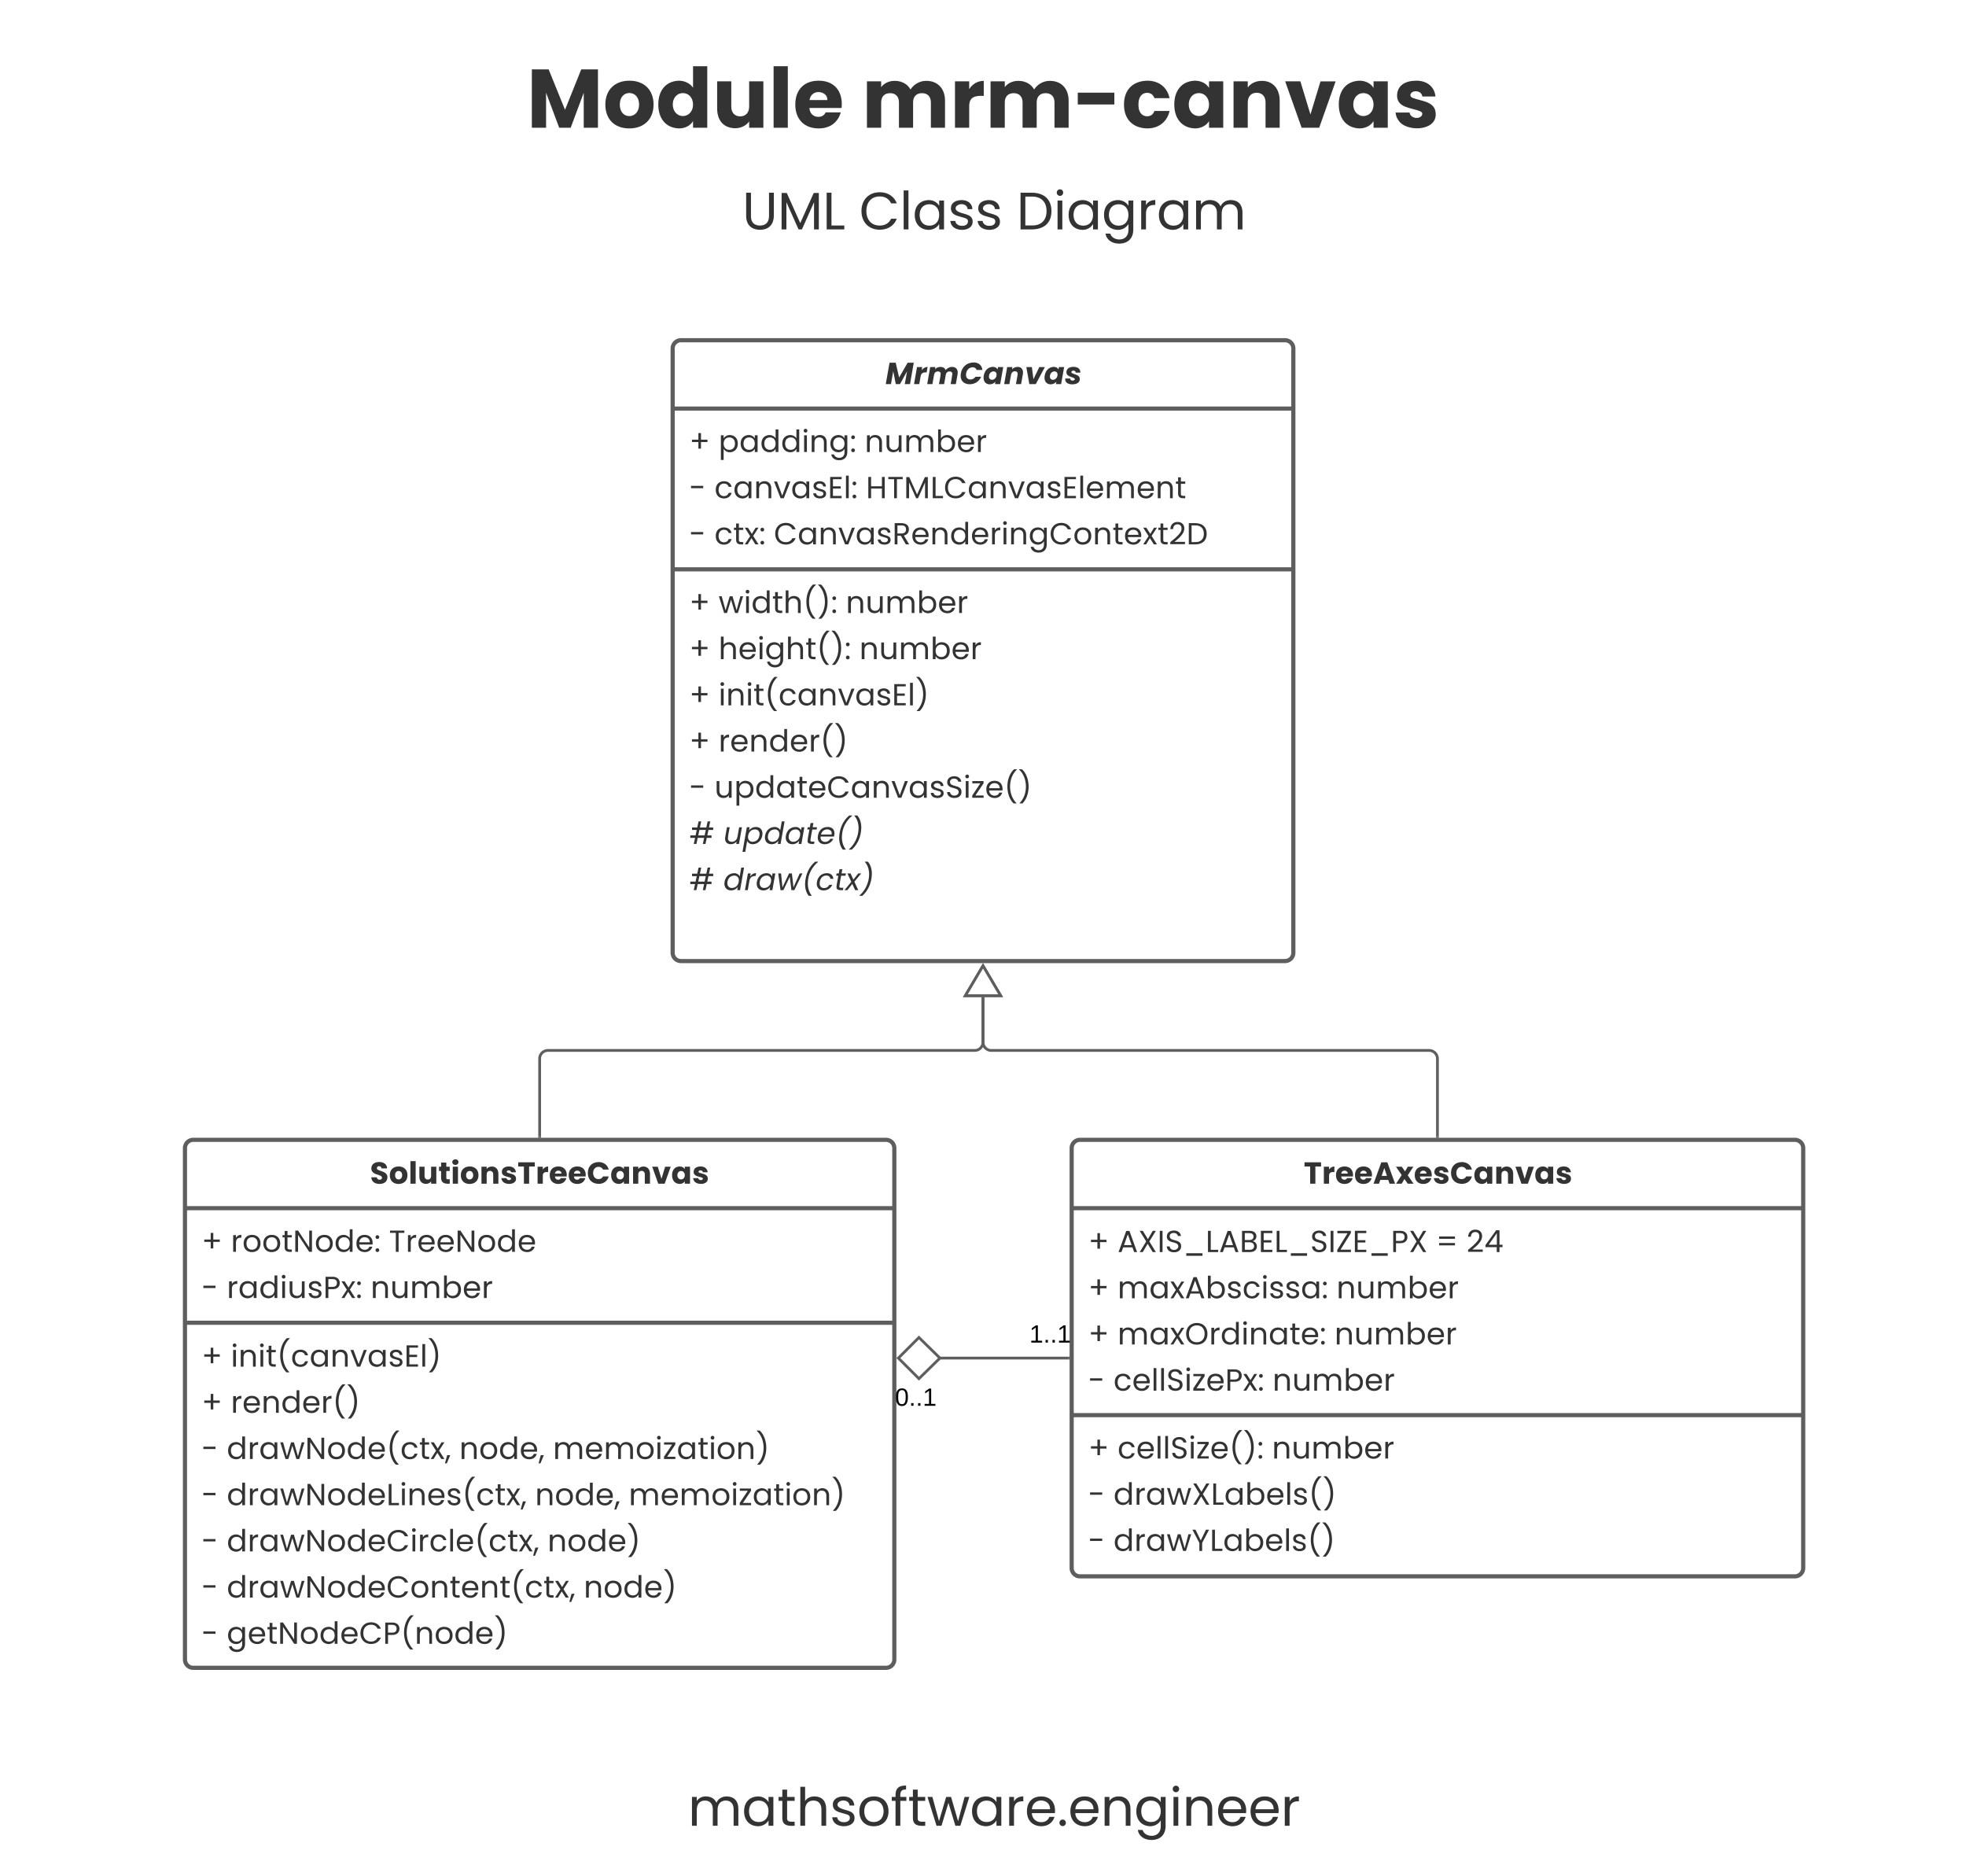 <!-- Copyright (c) 2022 Tobias Briones. All rights reserved. -->
<!-- SPDX-License-Identifier: CC-BY-4.0 -->
<!-- This file is part of https://github.com/mathsoftware/engineer -->

<svg xmlns="http://www.w3.org/2000/svg" xmlns:xlink="http://www.w3.org/1999/xlink" xmlns:lucid="lucid" width="1419" height="1354"><g transform="translate(-162.5 -42.5)" lucid:page-tab-id="0_0"><path d="M0 0h1870.87v2517.67H0z" fill="#fff"/><path d="M648 294a6 6 0 0 1 6-6h436a6 6 0 0 1 6 6v436a6 6 0 0 1-6 6H654a6 6 0 0 1-6-6z" stroke="#5e5e5e" stroke-width="3" fill="#fff"/><path d="M648 337.33h448m-448 116h448" stroke="#5e5e5e" stroke-width="3" fill="none"/><use xlink:href="#a" transform="matrix(1,0,0,1,656,296) translate(145.578 23.667)"/><use xlink:href="#b" transform="matrix(1,0,0,1,660,345.333) translate(0 23.333)"/><use xlink:href="#c" transform="matrix(1,0,0,1,660,345.333) translate(21.111 23.333)"/><use xlink:href="#d" transform="matrix(1,0,0,1,660,345.333) translate(126.578 23.333)"/><use xlink:href="#e" transform="matrix(1,0,0,1,660,345.333) translate(0 56.667)"/><use xlink:href="#f" transform="matrix(1,0,0,1,660,345.333) translate(18.178 56.667)"/><use xlink:href="#g" transform="matrix(1,0,0,1,660,345.333) translate(127.533 56.667)"/><use xlink:href="#e" transform="matrix(1,0,0,1,660,345.333) translate(0 90)"/><use xlink:href="#h" transform="matrix(1,0,0,1,660,345.333) translate(18.178 90)"/><use xlink:href="#i" transform="matrix(1,0,0,1,660,345.333) translate(61.067 90)"/><use xlink:href="#b" transform="matrix(1,0,0,1,660,461.333) translate(0 23.5)"/><use xlink:href="#j" transform="matrix(1,0,0,1,660,461.333) translate(21.111 23.5)"/><use xlink:href="#d" transform="matrix(1,0,0,1,660,461.333) translate(112.978 23.5)"/><use xlink:href="#b" transform="matrix(1,0,0,1,660,461.333) translate(0 56.833)"/><use xlink:href="#k" transform="matrix(1,0,0,1,660,461.333) translate(21.111 56.833)"/><use xlink:href="#d" transform="matrix(1,0,0,1,660,461.333) translate(122.756 56.833)"/><use xlink:href="#b" transform="matrix(1,0,0,1,660,461.333) translate(0 90.167)"/><use xlink:href="#l" transform="matrix(1,0,0,1,660,461.333) translate(21.111 90.167)"/><use xlink:href="#b" transform="matrix(1,0,0,1,660,461.333) translate(0 123.5)"/><use xlink:href="#m" transform="matrix(1,0,0,1,660,461.333) translate(21.111 123.5)"/><use xlink:href="#e" transform="matrix(1,0,0,1,660,461.333) translate(0 156.833)"/><use xlink:href="#n" transform="matrix(1,0,0,1,660,461.333) translate(18.178 156.833)"/><use xlink:href="#o" transform="matrix(1,0,0,1,660,461.333) translate(0 190.167)"/><use xlink:href="#p" transform="matrix(1,0,0,1,660,461.333) translate(24.6 190.167)"/><use xlink:href="#o" transform="matrix(1,0,0,1,660,461.333) translate(0 223.5)"/><use xlink:href="#q" transform="matrix(1,0,0,1,660,461.333) translate(24.6 223.5)"/><use xlink:href="#r" transform="matrix(1,0,0,1,660,461.333) translate(0 256.833)"/><path d="M184 70a6 6 0 0 1 6-6h1364a6 6 0 0 1 6 6v84a6 6 0 0 1-6 6H190a6 6 0 0 1-6-6z" stroke="#000" stroke-opacity="0" stroke-width="3" fill="#fff" fill-opacity="0"/><use xlink:href="#s" transform="matrix(1,0,0,1,189,69) translate(353.66 65.687)"/><use xlink:href="#t" transform="matrix(1,0,0,1,189,69) translate(595.52 65.687)"/><path d="M936 871a6 6 0 0 1 6-6h516a6 6 0 0 1 6 6v303a6 6 0 0 1-6 6H942a6 6 0 0 1-6-6z" stroke="#5e5e5e" stroke-width="3" fill="#fff"/><path d="M936 914.33h528m-528 149.34h528" stroke="#5e5e5e" stroke-width="3" fill="none"/><g><use xlink:href="#u" transform="matrix(1,0,0,1,944,873) translate(159.522 23.667)"/></g><g><use xlink:href="#b" transform="matrix(1,0,0,1,948,922.333) translate(0 23.667)"/><use xlink:href="#v" transform="matrix(1,0,0,1,948,922.333) translate(21.111 23.667)"/><use xlink:href="#w" transform="matrix(1,0,0,1,948,922.333) translate(251 23.667)"/><use xlink:href="#x" transform="matrix(1,0,0,1,948,922.333) translate(273 23.667)"/><use xlink:href="#b" transform="matrix(1,0,0,1,948,922.333) translate(0 57)"/><use xlink:href="#y" transform="matrix(1,0,0,1,948,922.333) translate(21.111 57)"/><use xlink:href="#d" transform="matrix(1,0,0,1,948,922.333) translate(179.111 57)"/><use xlink:href="#b" transform="matrix(1,0,0,1,948,922.333) translate(0 90.333)"/><use xlink:href="#z" transform="matrix(1,0,0,1,948,922.333) translate(21.111 90.333)"/><use xlink:href="#d" transform="matrix(1,0,0,1,948,922.333) translate(177.689 90.333)"/><use xlink:href="#e" transform="matrix(1,0,0,1,948,922.333) translate(0 123.667)"/><use xlink:href="#A" transform="matrix(1,0,0,1,948,922.333) translate(18.178 123.667)"/><use xlink:href="#B" transform="matrix(1,0,0,1,948,922.333) translate(132.956 123.667)"/></g><g><use xlink:href="#b" transform="matrix(1,0,0,1,948,1071.667) translate(0 23.333)"/><use xlink:href="#C" transform="matrix(1,0,0,1,948,1071.667) translate(21.111 23.333)"/><use xlink:href="#d" transform="matrix(1,0,0,1,948,1071.667) translate(132.556 23.333)"/><use xlink:href="#e" transform="matrix(1,0,0,1,948,1071.667) translate(0 56.667)"/><use xlink:href="#D" transform="matrix(1,0,0,1,948,1071.667) translate(18.178 56.667)"/><use xlink:href="#e" transform="matrix(1,0,0,1,948,1071.667) translate(0 90)"/><use xlink:href="#E" transform="matrix(1,0,0,1,948,1071.667) translate(18.178 90)"/></g><path d="M1200 862.5v-56a6 6 0 0 0-6-6H878a6 6 0 0 1-6-6v-32.52" stroke="#5e5e5e" stroke-width="2" fill="none"/><path d="M1201 863.5h-2v-1.03h2z" stroke="#5e5e5e" stroke-width=".05" fill="#5e5e5e"/><path d="M872 739.46l12.73 21.52h-25.46z" stroke="#5e5e5e" stroke-width="2" fill="#fff"/><path d="M496 1318a6 6 0 0 1 6-6h756a6 6 0 0 1 6 6v51a6 6 0 0 1-6 6H502a6 6 0 0 1-6-6z" stroke="#000" stroke-opacity="0" stroke-width="3" fill="#fff" fill-opacity="0"/><g><use xlink:href="#F" transform="matrix(1,0,0,1,501,1317) translate(158.019 42.979)"/></g><path d="M296 871a6 6 0 0 1 6-6h500a6 6 0 0 1 6 6v369a6 6 0 0 1-6 6H302a6 6 0 0 1-6-6z" stroke="#5e5e5e" stroke-width="3" fill="#fff"/><path d="M296 914.33h512M296 997h512" stroke="#5e5e5e" stroke-width="3" fill="none"/><g><use xlink:href="#G" transform="matrix(1,0,0,1,304,873) translate(125.556 23.667)"/></g><g><use xlink:href="#b" transform="matrix(1,0,0,1,308,922.333) translate(0 23.5)"/><use xlink:href="#H" transform="matrix(1,0,0,1,308,922.333) translate(21.111 23.5)"/><use xlink:href="#I" transform="matrix(1,0,0,1,308,922.333) translate(135.244 23.5)"/><use xlink:href="#e" transform="matrix(1,0,0,1,308,922.333) translate(0 56.833)"/><use xlink:href="#J" transform="matrix(1,0,0,1,308,922.333) translate(18.178 56.833)"/><use xlink:href="#B" transform="matrix(1,0,0,1,308,922.333) translate(121.978 56.833)"/></g><g><use xlink:href="#b" transform="matrix(1,0,0,1,308,1005) translate(0 23.667)"/><use xlink:href="#l" transform="matrix(1,0,0,1,308,1005) translate(21.111 23.667)"/><use xlink:href="#b" transform="matrix(1,0,0,1,308,1005) translate(0 57)"/><use xlink:href="#m" transform="matrix(1,0,0,1,308,1005) translate(21.111 57)"/><use xlink:href="#e" transform="matrix(1,0,0,1,308,1005) translate(0 90.333)"/><use xlink:href="#K" transform="matrix(1,0,0,1,308,1005) translate(18.178 90.333)"/><use xlink:href="#L" transform="matrix(1,0,0,1,308,1005) translate(186.022 90.333)"/><use xlink:href="#M" transform="matrix(1,0,0,1,308,1005) translate(253.6 90.333)"/><use xlink:href="#e" transform="matrix(1,0,0,1,308,1005) translate(0 123.667)"/><use xlink:href="#N" transform="matrix(1,0,0,1,308,1005) translate(18.178 123.667)"/><use xlink:href="#L" transform="matrix(1,0,0,1,308,1005) translate(240.689 123.667)"/><use xlink:href="#M" transform="matrix(1,0,0,1,308,1005) translate(308.267 123.667)"/><use xlink:href="#e" transform="matrix(1,0,0,1,308,1005) translate(0 157)"/><use xlink:href="#O" transform="matrix(1,0,0,1,308,1005) translate(18.178 157)"/><use xlink:href="#P" transform="matrix(1,0,0,1,308,1005) translate(249.667 157)"/><use xlink:href="#e" transform="matrix(1,0,0,1,308,1005) translate(0 190.333)"/><use xlink:href="#Q" transform="matrix(1,0,0,1,308,1005) translate(18.178 190.333)"/><use xlink:href="#P" transform="matrix(1,0,0,1,308,1005) translate(275.8 190.333)"/><use xlink:href="#e" transform="matrix(1,0,0,1,308,1005) translate(0 223.667)"/><use xlink:href="#R" transform="matrix(1,0,0,1,308,1005) translate(18.178 223.667)"/></g><path d="M552 862.5v-56a6 6 0 0 1 6-6h308a6 6 0 0 0 6-6v-32.52" stroke="#5e5e5e" stroke-width="2" fill="none"/><path d="M553 863.5h-2v-1.03h2z" stroke="#5e5e5e" stroke-width=".05" fill="#5e5e5e"/><path d="M872 739.46l12.73 21.52h-25.46z" stroke="#5e5e5e" stroke-width="2" fill="#fff"/><path d="M528 166a6 6 0 0 1 6-6h692a6 6 0 0 1 6 6v52a6 6 0 0 1-6 6H534a6 6 0 0 1-6-6z" stroke="#000" stroke-opacity="0" stroke-width="3" fill="#fff" fill-opacity="0"/><g><use xlink:href="#S" transform="matrix(1,0,0,1,533,165) translate(165.213 43.042)"/><use xlink:href="#T" transform="matrix(1,0,0,1,533,165) translate(249.647 43.042)"/><use xlink:href="#U" transform="matrix(1,0,0,1,533,165) translate(363.169 43.042)"/></g><path d="M933.5 1022.5h-93.25" stroke="#5e5e5e" stroke-width="2" fill="none"/><path d="M934.5 1023.5h-1.03v-2h1.03z" stroke="#5e5e5e" stroke-width=".05" fill="#5e5e5e"/><path d="M810.9 1022.5l14.86-14.85 15.15 14.85-15.14 14.85z" stroke="#5e5e5e" stroke-width="2" fill="#fff"/><g><use xlink:href="#V" transform="matrix(1,0,0,1,905.5,996.9) translate(0 14.4)"/></g><g><use xlink:href="#W" transform="matrix(1,0,0,1,808.501,1042.5) translate(0 14.4)"/></g><defs><path fill="#333" d="M930-702L806 0H635l75-421L478 0H340l-84-423L182 0H11l124-702h202l112 486 280-486h201" id="X"/><path fill="#333" d="M262-457c44-56 107-105 195-107l-32 181c-117-7-179 22-197 124L182 0H11l98-558h171" id="Y"/><path fill="#333" d="M823-564c137-4 210 95 185 238L950 0H780c18-111 43-215 56-330 11-94-120-107-173-56-23 20-37 47-43 83L566 0H396c18-111 46-215 56-330 5-56-34-86-89-86-72 1-117 47-127 113v-5L182 0H11l98-558h171l-12 71c38-43 99-77 176-77 88 0 148 39 172 105 42-55 117-104 207-105" id="Z"/><path fill="#333" d="M334 5C128 5 6-135 45-352c37-204 183-352 415-358 164-4 279 95 290 246H562c-16-55-63-88-132-88-132 5-212 111-216 249-1 91 55 153 146 152 75-1 130-39 163-89h188C654-103 517 5 334 5" id="aa"/><path fill="#333" d="M221 8C70 6-3-119 27-280c29-156 125-277 296-286 77-1 133 35 157 87l14-79h171L566 0H395l15-79C371-31 305 8 221 8zm77-149c88-5 149-75 150-171 2-62-41-105-101-105-88 4-149 74-149 170-2 62 41 106 100 106" id="ab"/><path fill="#333" d="M450-564c132-4 199 99 174 238L566 0H396c18-112 46-218 57-333 5-55-34-88-89-88-73 1-117 51-128 118v-5L182 0H11l98-558h171l-13 75c40-45 103-81 183-81" id="ac"/><path fill="#333" d="M290-160l192-398h183L368 0H156L57-558h182" id="ad"/><path fill="#333" d="M243 8C113 8 3-48 14-183h165c-3 44 31 68 77 68 56 0 104-49 52-79-95-51-258-56-254-200 3-118 105-172 232-172 131 0 229 60 226 190H357c3-43-30-66-75-66-56 0-93 55-42 82 92 52 253 55 253 195C493-39 376 8 243 8" id="ae"/><g id="a"><use transform="matrix(0.022,0,0,0.022,0,0)" xlink:href="#X"/><use transform="matrix(0.022,0,0,0.022,20.4,0)" xlink:href="#Y"/><use transform="matrix(0.022,0,0,0.022,29.911,0)" xlink:href="#Z"/><use transform="matrix(0.022,0,0,0.022,53.444,0)" xlink:href="#aa"/><use transform="matrix(0.022,0,0,0.022,70.378,0)" xlink:href="#ab"/><use transform="matrix(0.022,0,0,0.022,85.467,0)" xlink:href="#ac"/><use transform="matrix(0.022,0,0,0.022,100.444,0)" xlink:href="#ad"/><use transform="matrix(0.022,0,0,0.022,114.356,0)" xlink:href="#ab"/><use transform="matrix(0.022,0,0,0.022,129.444,0)" xlink:href="#ae"/></g><path fill="#333" d="M597-327H384v216h-85v-216H87v-77h212v-217h85v217h213v77" id="af"/><use transform="matrix(0.022,0,0,0.022,0,0)" xlink:href="#af" id="b"/><path fill="#333" d="M168-447c34-60 110-111 205-110 162 7 260 114 260 281S536 2 373 9c-95 1-170-51-205-110v361H77v-808h91v101zm372 171c0-121-69-202-186-202-116 0-186 84-186 203 0 120 70 204 186 204 117 0 186-83 186-205" id="ag"/><path fill="#333" d="M43-276c0-167 98-274 260-281 96-2 170 48 204 109v-100h92V0h-92v-102C473-41 398 10 302 9 139 2 43-110 43-276zm464 1c0-121-69-203-186-203s-185 82-185 202c0 121 68 205 185 205s186-83 186-204" id="ah"/><path fill="#333" d="M43-276c0-168 98-275 261-281 90 0 169 48 203 107v-290h92V0h-92v-103C473-41 399 10 303 9 140 2 43-109 43-276zm464 1c0-121-69-203-186-203s-185 82-185 202c0 121 68 205 185 205s186-83 186-204" id="ai"/><path fill="#333" d="M124-637c-34 1-63-28-62-62-1-34 28-63 62-62 33-1 61 29 60 62 1 33-27 63-60 62zm44 89V0H77v-548h91" id="aj"/><path fill="#333" d="M344-558c137 0 224 90 224 235V0h-90v-310c2-103-54-169-153-169-101 1-157 69-157 176V0H77v-548h91v78c32-52 96-88 176-88" id="ak"/><path fill="#333" d="M303-557c95-1 171 49 204 109v-100h92V12c-4 160-101 254-262 258-138 2-249-71-265-190h90c19 66 89 112 175 111 103 0 170-71 170-179v-115C473-42 399 10 303 9 140 2 43-109 43-276s98-274 260-281zm204 282c0-121-69-203-186-203s-185 82-185 202c0 121 68 205 185 205s186-83 186-204" id="al"/><path fill="#333" d="M106 6C72 7 43-22 44-56c-1-34 28-63 62-62 33-1 61 29 60 62 1 33-27 63-60 62zm0-428c-34 1-63-28-62-62-1-34 28-63 62-62 33-1 61 29 60 62 1 33-27 63-60 62" id="am"/><g id="c"><use transform="matrix(0.022,0,0,0.022,0,0)" xlink:href="#ag"/><use transform="matrix(0.022,0,0,0.022,15.022,0)" xlink:href="#ah"/><use transform="matrix(0.022,0,0,0.022,30.044,0)" xlink:href="#ai"/><use transform="matrix(0.022,0,0,0.022,45.067,0)" xlink:href="#ai"/><use transform="matrix(0.022,0,0,0.022,60.089,0)" xlink:href="#aj"/><use transform="matrix(0.022,0,0,0.022,65.556,0)" xlink:href="#ak"/><use transform="matrix(0.022,0,0,0.022,79.778,0)" xlink:href="#al"/><use transform="matrix(0.022,0,0,0.022,94.8,0)" xlink:href="#am"/></g><path fill="#333" d="M315-71c102 0 157-68 157-176v-301h91V0h-91v-81C441-29 376 8 297 8 154 4 72-80 72-227v-321h90v309c-2 103 55 168 153 168" id="an"/><path fill="#333" d="M736-558c142 3 222 89 222 235V0h-90v-310c2-103-53-169-150-169-100 1-155 70-155 177V0h-90v-310c2-103-53-169-150-169-100 1-155 70-155 177V0H77v-548h91v79c32-53 93-88 173-89 99 1 171 48 201 122 26-71 101-121 194-122" id="ao"/><path fill="#333" d="M168-446c34-61 110-112 205-111 163 6 260 114 260 281S536 2 373 9c-96 1-171-49-205-110V0H77v-740h91v294zm372 170c0-121-69-202-186-202-116 0-186 84-186 203 0 120 70 204 186 204 117 0 186-83 186-205" id="ap"/><path fill="#333" d="M314-557c178 0 281 125 260 317H136c3 101 78 172 178 172 80 1 134-42 154-101h98C538-67 445 11 314 9 145 4 43-103 43-275c0-173 100-282 271-282zm169 243c-2-105-69-163-173-166-97 0-167 70-173 166h346" id="aq"/><path fill="#333" d="M168-459c31-60 88-99 177-99v94c-118-7-177 46-177 166V0H77v-548h91v89" id="ar"/><g id="d"><use transform="matrix(0.022,0,0,0.022,0,0)" xlink:href="#ak"/><use transform="matrix(0.022,0,0,0.022,14.222,0)" xlink:href="#an"/><use transform="matrix(0.022,0,0,0.022,28.444,0)" xlink:href="#ao"/><use transform="matrix(0.022,0,0,0.022,51.333,0)" xlink:href="#ap"/><use transform="matrix(0.022,0,0,0.022,66.356,0)" xlink:href="#aq"/><use transform="matrix(0.022,0,0,0.022,80.133,0)" xlink:href="#ar"/></g><path fill="#333" d="M457-405v77H58v-77h399" id="as"/><use transform="matrix(0.022,0,0,0.022,0,0)" xlink:href="#as" id="e"/><path fill="#333" d="M43-275c0-171 99-277 267-282 137-1 227 73 253 185h-98c-17-64-74-109-155-108-111 1-174 85-174 205 0 121 62 206 174 207 83 0 137-42 155-108h98C536-69 444 10 310 9 141 4 43-103 43-275" id="at"/><path fill="#333" d="M281-84l170-464h97L333 0H227L12-548h98" id="au"/><path fill="#333" d="M471-149C477 38 162 52 79-72c-19-26-30-56-32-89h94c6 58 61 95 129 93 60 2 112-28 112-81 0-67-63-65-131-88-100-28-193-49-193-167 0-103 92-151 201-153 116-2 203 64 207 172h-91c-4-59-52-95-119-95-76 0-144 66-90 120 84 83 303 44 305 211" id="av"/><path fill="#333" d="M168-623v233h254v75H168v240h284V0H77v-698h375v75H168" id="aw"/><path fill="#333" d="M168-740V0H77v-740h91" id="ax"/><g id="f"><use transform="matrix(0.022,0,0,0.022,0,0)" xlink:href="#at"/><use transform="matrix(0.022,0,0,0.022,13.489,0)" xlink:href="#ah"/><use transform="matrix(0.022,0,0,0.022,28.511,0)" xlink:href="#ak"/><use transform="matrix(0.022,0,0,0.022,42.733,0)" xlink:href="#au"/><use transform="matrix(0.022,0,0,0.022,55.2,0)" xlink:href="#ah"/><use transform="matrix(0.022,0,0,0.022,70.222,0)" xlink:href="#av"/><use transform="matrix(0.022,0,0,0.022,81.822,0)" xlink:href="#aw"/><use transform="matrix(0.022,0,0,0.022,93.222,0)" xlink:href="#ax"/><use transform="matrix(0.022,0,0,0.022,98.689,0)" xlink:href="#am"/></g><path fill="#333" d="M614-697V0h-91v-316H168V0H77v-697h91v306h355v-306h91" id="ay"/><path fill="#333" d="M506-697v74H316V0h-91v-623H34v-74h472" id="az"/><path fill="#333" d="M784-692V0h-91v-516L463 0h-64L168-517V0H77v-692h98l256 572 256-572h97" id="aA"/><path fill="#333" d="M168-74h244V0H77v-697h91v623" id="aB"/><path fill="#333" d="M43-349c0-212 138-357 348-357 162 0 277 87 323 211H605c-35-78-105-131-214-131-162 0-255 111-255 277 0 165 94 276 255 276 108 0 179-52 214-130h109C668-80 553 6 391 6 181 6 43-137 43-349" id="aC"/><path fill="#333" d="M331 0C191 9 97-11 97-150v-323H26v-75h71v-138h91v138h143v75H188v323c-9 82 67 74 143 73V0" id="aD"/><g id="g"><use transform="matrix(0.022,0,0,0.022,0,0)" xlink:href="#ay"/><use transform="matrix(0.022,0,0,0.022,15.378,0)" xlink:href="#az"/><use transform="matrix(0.022,0,0,0.022,27.4,0)" xlink:href="#aA"/><use transform="matrix(0.022,0,0,0.022,46.533,0)" xlink:href="#aB"/><use transform="matrix(0.022,0,0,0.022,56.133,0)" xlink:href="#aC"/><use transform="matrix(0.022,0,0,0.022,73.289,0)" xlink:href="#ah"/><use transform="matrix(0.022,0,0,0.022,88.311,0)" xlink:href="#ak"/><use transform="matrix(0.022,0,0,0.022,102.533,0)" xlink:href="#au"/><use transform="matrix(0.022,0,0,0.022,115,0)" xlink:href="#ah"/><use transform="matrix(0.022,0,0,0.022,130.022,0)" xlink:href="#av"/><use transform="matrix(0.022,0,0,0.022,141.622,0)" xlink:href="#aw"/><use transform="matrix(0.022,0,0,0.022,153.022,0)" xlink:href="#ax"/><use transform="matrix(0.022,0,0,0.022,158.489,0)" xlink:href="#aq"/><use transform="matrix(0.022,0,0,0.022,172.267,0)" xlink:href="#ao"/><use transform="matrix(0.022,0,0,0.022,195.156,0)" xlink:href="#aq"/><use transform="matrix(0.022,0,0,0.022,208.933,0)" xlink:href="#ak"/><use transform="matrix(0.022,0,0,0.022,223.156,0)" xlink:href="#aD"/></g><path fill="#333" d="M363 0L233-204 108 0H13l177-272L13-548h103l130 203 124-203h95L289-277 466 0H363" id="aE"/><g id="h"><use transform="matrix(0.022,0,0,0.022,0,0)" xlink:href="#at"/><use transform="matrix(0.022,0,0,0.022,13.489,0)" xlink:href="#aD"/><use transform="matrix(0.022,0,0,0.022,21.578,0)" xlink:href="#aE"/><use transform="matrix(0.022,0,0,0.022,32.222,0)" xlink:href="#am"/></g><path fill="#333" d="M544-492c0 108-67 182-166 200L553 0H444L278-285H168V0H77v-697h225c144 2 242 67 242 205zm-94 0c-1-88-54-130-148-130H168v264h134c92 2 147-48 148-134" id="aF"/><path fill="#333" d="M316 9C147 9 43-103 43-275s107-282 277-282 277 110 277 282C597-102 486 9 316 9zm0-80c117 0 187-81 188-204-2-123-68-203-185-203-118 0-182 80-183 203 1 123 63 204 180 204" id="aG"/><path fill="#333" d="M287-736c134-2 226 81 224 214-1 127-93 232-162 300-42 40-96 85-161 138h344v76H51v-65c143-119 223-178 321-305 76-98 72-280-84-280-93 0-143 66-146 156H54c2-141 94-234 233-234" id="aH"/><path fill="#333" d="M294-697c229 3 370 124 370 350S523-3 294 0H77v-697h217zm0 622c176 2 277-99 277-272 1-174-101-278-277-276H168v548h126" id="aI"/><g id="i"><use transform="matrix(0.022,0,0,0.022,0,0)" xlink:href="#aC"/><use transform="matrix(0.022,0,0,0.022,17.156,0)" xlink:href="#ah"/><use transform="matrix(0.022,0,0,0.022,32.178,0)" xlink:href="#ak"/><use transform="matrix(0.022,0,0,0.022,46.4,0)" xlink:href="#au"/><use transform="matrix(0.022,0,0,0.022,58.867,0)" xlink:href="#ah"/><use transform="matrix(0.022,0,0,0.022,73.889,0)" xlink:href="#av"/><use transform="matrix(0.022,0,0,0.022,85.489,0)" xlink:href="#aF"/><use transform="matrix(0.022,0,0,0.022,99,0)" xlink:href="#aq"/><use transform="matrix(0.022,0,0,0.022,112.778,0)" xlink:href="#ak"/><use transform="matrix(0.022,0,0,0.022,127,0)" xlink:href="#ai"/><use transform="matrix(0.022,0,0,0.022,142.022,0)" xlink:href="#aq"/><use transform="matrix(0.022,0,0,0.022,155.8,0)" xlink:href="#ar"/><use transform="matrix(0.022,0,0,0.022,164.089,0)" xlink:href="#aj"/><use transform="matrix(0.022,0,0,0.022,169.556,0)" xlink:href="#ak"/><use transform="matrix(0.022,0,0,0.022,183.778,0)" xlink:href="#al"/><use transform="matrix(0.022,0,0,0.022,198.8,0)" xlink:href="#aC"/><use transform="matrix(0.022,0,0,0.022,215.956,0)" xlink:href="#aG"/><use transform="matrix(0.022,0,0,0.022,230.178,0)" xlink:href="#ak"/><use transform="matrix(0.022,0,0,0.022,244.4,0)" xlink:href="#aD"/><use transform="matrix(0.022,0,0,0.022,252.489,0)" xlink:href="#aq"/><use transform="matrix(0.022,0,0,0.022,266.267,0)" xlink:href="#aE"/><use transform="matrix(0.022,0,0,0.022,276.911,0)" xlink:href="#aD"/><use transform="matrix(0.022,0,0,0.022,285,0)" xlink:href="#aH"/><use transform="matrix(0.022,0,0,0.022,297.778,0)" xlink:href="#aI"/></g><path fill="#333" d="M807-548L636 0h-94L410-435 278 0h-94L12-548h93L231-88l136-460h93L593-87l124-461h90" id="aJ"/><path fill="#333" d="M349-558c140 4 219 90 219 235V0h-90v-310c2-103-54-169-153-169-101 1-157 69-157 176V0H77v-740h91v270c33-53 98-88 181-88" id="aK"/><path fill="#333" d="M311 186C190 70 108-134 108-366c0-241 87-450 218-568h95v9C286-803 196-604 196-366c0 231 86 418 210 543v9h-95" id="aL"/><path fill="#333" d="M346-366c0 232-82 436-203 552H48v-9C172 52 258-134 258-366c0-238-91-438-225-559v-9h95c132 118 218 327 218 568" id="aM"/><g id="j"><use transform="matrix(0.022,0,0,0.022,0,0)" xlink:href="#aJ"/><use transform="matrix(0.022,0,0,0.022,18.222,0)" xlink:href="#aj"/><use transform="matrix(0.022,0,0,0.022,23.689,0)" xlink:href="#ai"/><use transform="matrix(0.022,0,0,0.022,38.711,0)" xlink:href="#aD"/><use transform="matrix(0.022,0,0,0.022,46.8,0)" xlink:href="#aK"/><use transform="matrix(0.022,0,0,0.022,61.022,0)" xlink:href="#aL"/><use transform="matrix(0.022,0,0,0.022,71.111,0)" xlink:href="#aM"/><use transform="matrix(0.022,0,0,0.022,81.2,0)" xlink:href="#am"/></g><g id="k"><use transform="matrix(0.022,0,0,0.022,0,0)" xlink:href="#aK"/><use transform="matrix(0.022,0,0,0.022,14.222,0)" xlink:href="#aq"/><use transform="matrix(0.022,0,0,0.022,28,0)" xlink:href="#aj"/><use transform="matrix(0.022,0,0,0.022,33.467,0)" xlink:href="#al"/><use transform="matrix(0.022,0,0,0.022,48.489,0)" xlink:href="#aK"/><use transform="matrix(0.022,0,0,0.022,62.711,0)" xlink:href="#aD"/><use transform="matrix(0.022,0,0,0.022,70.8,0)" xlink:href="#aL"/><use transform="matrix(0.022,0,0,0.022,80.889,0)" xlink:href="#aM"/><use transform="matrix(0.022,0,0,0.022,90.978,0)" xlink:href="#am"/></g><g id="l"><use transform="matrix(0.022,0,0,0.022,0,0)" xlink:href="#aj"/><use transform="matrix(0.022,0,0,0.022,5.467,0)" xlink:href="#ak"/><use transform="matrix(0.022,0,0,0.022,19.689,0)" xlink:href="#aj"/><use transform="matrix(0.022,0,0,0.022,25.156,0)" xlink:href="#aD"/><use transform="matrix(0.022,0,0,0.022,33.244,0)" xlink:href="#aL"/><use transform="matrix(0.022,0,0,0.022,43.333,0)" xlink:href="#at"/><use transform="matrix(0.022,0,0,0.022,56.822,0)" xlink:href="#ah"/><use transform="matrix(0.022,0,0,0.022,71.844,0)" xlink:href="#ak"/><use transform="matrix(0.022,0,0,0.022,86.067,0)" xlink:href="#au"/><use transform="matrix(0.022,0,0,0.022,98.533,0)" xlink:href="#ah"/><use transform="matrix(0.022,0,0,0.022,113.556,0)" xlink:href="#av"/><use transform="matrix(0.022,0,0,0.022,125.156,0)" xlink:href="#aw"/><use transform="matrix(0.022,0,0,0.022,136.556,0)" xlink:href="#ax"/><use transform="matrix(0.022,0,0,0.022,142.022,0)" xlink:href="#aM"/></g><g id="m"><use transform="matrix(0.022,0,0,0.022,0,0)" xlink:href="#ar"/><use transform="matrix(0.022,0,0,0.022,8.289,0)" xlink:href="#aq"/><use transform="matrix(0.022,0,0,0.022,22.067,0)" xlink:href="#ak"/><use transform="matrix(0.022,0,0,0.022,36.289,0)" xlink:href="#ai"/><use transform="matrix(0.022,0,0,0.022,51.311,0)" xlink:href="#aq"/><use transform="matrix(0.022,0,0,0.022,65.089,0)" xlink:href="#ar"/><use transform="matrix(0.022,0,0,0.022,73.378,0)" xlink:href="#aL"/><use transform="matrix(0.022,0,0,0.022,83.467,0)" xlink:href="#aM"/></g><path fill="#333" d="M530-190C530-64 431 7 298 7 164 7 65-58 57-186h97c8 70 60 116 144 116 106 0 180-99 118-181-45-60-184-66-254-102-55-26-103-75-101-160 5-128 99-191 231-193 124-2 221 69 231 179H423c-8-58-67-104-140-101-72-1-133 40-129 112 6 94 80 101 163 127 115 32 213 59 213 199" id="aN"/><path fill="#333" d="M145-75h269V0H41v-75l266-399H43v-74h369v74" id="aO"/><g id="n"><use transform="matrix(0.022,0,0,0.022,0,0)" xlink:href="#an"/><use transform="matrix(0.022,0,0,0.022,14.222,0)" xlink:href="#ag"/><use transform="matrix(0.022,0,0,0.022,29.244,0)" xlink:href="#ai"/><use transform="matrix(0.022,0,0,0.022,44.267,0)" xlink:href="#ah"/><use transform="matrix(0.022,0,0,0.022,59.289,0)" xlink:href="#aD"/><use transform="matrix(0.022,0,0,0.022,67.378,0)" xlink:href="#aq"/><use transform="matrix(0.022,0,0,0.022,81.156,0)" xlink:href="#aC"/><use transform="matrix(0.022,0,0,0.022,98.311,0)" xlink:href="#ah"/><use transform="matrix(0.022,0,0,0.022,113.333,0)" xlink:href="#ak"/><use transform="matrix(0.022,0,0,0.022,127.556,0)" xlink:href="#au"/><use transform="matrix(0.022,0,0,0.022,140.022,0)" xlink:href="#ah"/><use transform="matrix(0.022,0,0,0.022,155.044,0)" xlink:href="#av"/><use transform="matrix(0.022,0,0,0.022,166.644,0)" xlink:href="#aN"/><use transform="matrix(0.022,0,0,0.022,179.689,0)" xlink:href="#aj"/><use transform="matrix(0.022,0,0,0.022,185.156,0)" xlink:href="#aO"/><use transform="matrix(0.022,0,0,0.022,195.267,0)" xlink:href="#aq"/><use transform="matrix(0.022,0,0,0.022,209.044,0)" xlink:href="#aL"/><use transform="matrix(0.022,0,0,0.022,219.133,0)" xlink:href="#aM"/></g><path fill="#333" d="M629-460l-38 180h138v80H574L531 0h-87l43-200H277L234 0h-87l43-200H33v-80h174l38-180H90v-80h172l43-200h87l-43 200h210l43-200h87l-43 200h139v80H629zm-87 0H332l-38 180h210" id="aP"/><use transform="matrix(0.022,0,0,0.022,0,0)" xlink:href="#aP" id="o"/><path fill="#333" d="M277-71c107-2 173-74 187-176v3l54-304h91L512 0h-91l14-80C397-30 327 7 245 8 112 11 36-84 61-227l57-321h90c-19 118-49 229-58 353-6 80 47 124 127 124" id="aQ"/><path fill="#333" d="M196-447c44-57 126-111 224-110 156 0 242 116 211 281C601-120 497 0 321 9c-92 2-158-48-186-110L72 260h-91l142-808h91zM316-71c140-7 219-106 226-251 2-94-63-160-154-156-138 7-219 105-226 249-3 93 64 162 154 158" id="aR"/><path fill="#333" d="M251 9C95 8 10-112 40-276c29-158 136-273 312-281 85-1 159 46 184 107l51-290h92L548 0h-92l19-103C433-43 351 10 251 9zm32-80c139-6 218-105 226-249 3-93-64-162-154-158-140 6-218 104-225 248-2 94 63 163 153 159" id="aS"/><path fill="#333" d="M250 9C94 8 10-112 40-276c29-157 135-273 311-281 92-2 159 45 184 109l18-100h92L548 0h-92l19-102C431-43 350 10 250 9zm33-80c139-6 218-105 226-249 3-93-64-162-154-158-140 6-218 104-225 248-2 94 63 163 153 159" id="aT"/><path fill="#333" d="M280 0C169 3 59 4 68-107c11-128 42-243 61-366H59l13-75h71l24-138h92l-24 138h142l-13 75H221c-20 117-46 230-60 349-7 61 75 44 133 47" id="aU"/><path fill="#333" d="M361-557c136 0 220 75 223 209-1 35-8 74-18 105H128C112-136 178-67 276-68c83 0 143-44 171-101h98C502-72 399 10 262 9 127 11 28-77 34-213c9-203 125-344 327-344zm126 248c40-165-164-218-270-125-38 30-64 72-77 125h347" id="aV"/><path fill="#333" d="M230 186C156 97 110-39 110-199c8-328 143-580 332-735h95l-1 9C352-770 200-539 200-217c0 163 50 297 126 394l-1 9h-95" id="aW"/><path fill="#333" d="M377-533C370-215 239 31 63 186h-95l1-9C142 30 284-223 288-517c-1-173-53-312-140-408l2-9h95c83 91 132 231 132 401" id="aX"/><g id="p"><use transform="matrix(0.022,0,0,0.022,0,0)" xlink:href="#aQ"/><use transform="matrix(0.022,0,0,0.022,14.222,0)" xlink:href="#aR"/><use transform="matrix(0.022,0,0,0.022,29.244,0)" xlink:href="#aS"/><use transform="matrix(0.022,0,0,0.022,44.267,0)" xlink:href="#aT"/><use transform="matrix(0.022,0,0,0.022,59.289,0)" xlink:href="#aU"/><use transform="matrix(0.022,0,0,0.022,67.378,0)" xlink:href="#aV"/><use transform="matrix(0.022,0,0,0.022,81.156,0)" xlink:href="#aW"/><use transform="matrix(0.022,0,0,0.022,91.267,0)" xlink:href="#aX"/></g><path fill="#333" d="M196-444c39-64 101-113 197-114l-17 94c-125-4-186 51-206 166L117 0H26l97-548h91" id="aY"/><path fill="#333" d="M853-548L585 0h-94l-54-436L227 0h-94L58-548h93l45 460 216-460h94l52 457 205-457h90" id="aZ"/><path fill="#333" d="M258 9C101 12 7-109 40-275c32-160 137-275 318-282 130-2 212 67 220 185h-98c-7-68-59-109-136-108-137 5-212 114-215 260-2 93 54 152 143 152 87-1 144-45 173-108h98C500-73 398 9 258 9" id="ba"/><path fill="#333" d="M287-277L415 0H312l-94-204L57 0h-96l226-272L59-548h103l93 202 160-202h96" id="bb"/><g id="q"><use transform="matrix(0.022,0,0,0.022,0,0)" xlink:href="#aS"/><use transform="matrix(0.022,0,0,0.022,15.022,0)" xlink:href="#aY"/><use transform="matrix(0.022,0,0,0.022,23.311,0)" xlink:href="#aT"/><use transform="matrix(0.022,0,0,0.022,38.333,0)" xlink:href="#aZ"/><use transform="matrix(0.022,0,0,0.022,56.556,0)" xlink:href="#aW"/><use transform="matrix(0.022,0,0,0.022,66.667,0)" xlink:href="#ba"/><use transform="matrix(0.022,0,0,0.022,80.156,0)" xlink:href="#aU"/><use transform="matrix(0.022,0,0,0.022,88.244,0)" xlink:href="#bb"/><use transform="matrix(0.022,0,0,0.022,98.889,0)" xlink:href="#aX"/></g><path fill="#333" d="M857-702V0H686v-421L529 0H391L233-422V0H62v-702h202l197 486 195-486h201" id="bc"/><path fill="#333" d="M316 8C140 8 28-101 28-279c0-177 114-287 290-287s290 110 290 287S492 8 316 8zm0-148c72-1 118-59 118-139s-44-138-116-139c-73 1-116 57-116 139 0 80 42 138 114 139" id="bd"/><path fill="#333" d="M28-280c0-165 87-279 246-286 77 0 141 37 172 85v-259h171V0H446v-80C416-29 354 9 274 8 115 1 28-114 28-280zm418 1c0-78-50-138-122-138s-122 59-122 137 50 139 122 139 122-60 122-138" id="be"/><path fill="#333" d="M334-137c69 0 108-47 108-118v-303h171V0H442v-76C410-30 348 6 273 6 133 3 57-89 57-232v-326h170v303c-1 71 39 118 107 118" id="bf"/><path fill="#333" d="M233-740V0H62v-740h171" id="bg"/><path fill="#333" d="M310-566c187 0 295 127 275 328H198c3 63 44 106 106 107 43 0 72-18 89-54h182C543-71 453 8 310 8 135 8 28-102 28-279c0-178 106-287 282-287zm103 233c7-88-116-125-177-71-20 17-32 40-37 71h214" id="bh"/><g id="s"><use transform="matrix(0.06,0,0,0.06,0,0)" xlink:href="#bc"/><use transform="matrix(0.06,0,0,0.06,55.08,0)" xlink:href="#bd"/><use transform="matrix(0.06,0,0,0.06,93.3,0)" xlink:href="#be"/><use transform="matrix(0.06,0,0,0.06,134.04,0)" xlink:href="#bf"/><use transform="matrix(0.06,0,0,0.06,174.48,0)" xlink:href="#bg"/><use transform="matrix(0.06,0,0,0.06,192.18,0)" xlink:href="#bh"/></g><path fill="#333" d="M774-564c140-1 227 94 227 238V0H831v-303c1-70-39-113-107-113s-108 43-107 113V0H447v-303c1-70-39-113-107-113s-108 43-107 113V0H62v-558h171v70c32-44 89-76 163-76 90 0 157 43 190 104 34-55 103-104 188-104" id="bi"/><path fill="#333" d="M408-383c-110-6-175 15-175 124V0H62v-558h171v93c35-54 92-98 175-99v181" id="bj"/><path fill="#333" d="M492-422v142H52v-142h440" id="bk"/><path fill="#333" d="M28-279c0-177 105-283 280-287 146 0 242 85 268 210H394c-15-43-45-64-89-64-71 2-104 61-103 141-1 80 32 139 103 141 44 0 74-21 89-64h182C550-79 452 8 308 8 133 4 28-102 28-279" id="bl"/><path fill="#333" d="M28-280c0-165 87-279 246-286 80-1 142 37 172 87v-79h171V0H446v-79C414-29 354 9 273 8 115 0 28-115 28-280zm418 1c0-78-50-138-122-138s-122 59-122 137 50 139 122 139 122-60 122-138" id="bm"/><path fill="#333" d="M402-564c135-1 215 98 215 238V0H447v-303c1-71-39-118-107-118s-107 47-107 118V0H62v-558h171v74c32-46 93-80 169-80" id="bn"/><path fill="#333" d="M313-160l121-398h182L418 0H207L9-558h183" id="bo"/><path fill="#333" d="M515-162C519 46 156 50 69-86c-22-29-34-61-37-97h169c3 39 42 65 86 65 58 0 93-56 42-80-109-45-283-39-279-195 6-119 100-171 227-173 134-2 223 73 235 190H354c-5-39-37-63-82-63-57 0-86 57-36 79 115 44 279 42 279 198" id="bp"/><g id="t"><use transform="matrix(0.06,0,0,0.06,0,0)" xlink:href="#bi"/><use transform="matrix(0.06,0,0,0.06,63.54,0)" xlink:href="#bj"/><use transform="matrix(0.06,0,0,0.06,89.22,0)" xlink:href="#bi"/><use transform="matrix(0.06,0,0,0.06,152.76,0)" xlink:href="#bk"/><use transform="matrix(0.06,0,0,0.06,187.56,0)" xlink:href="#bl"/><use transform="matrix(0.06,0,0,0.06,223.86,0)" xlink:href="#bm"/><use transform="matrix(0.06,0,0,0.06,264.6,0)" xlink:href="#bn"/><use transform="matrix(0.06,0,0,0.06,305.04,0)" xlink:href="#bo"/><use transform="matrix(0.06,0,0,0.06,342.6,0)" xlink:href="#bm"/><use transform="matrix(0.06,0,0,0.06,383.34,0)" xlink:href="#bp"/></g><path fill="#333" d="M567-702v137H381V0H210v-565H24v-137h543" id="bq"/><path fill="#333" d="M499-124H237L195 0H16l254-702h198L722 0H541zm-44-132l-87-257-86 257h173" id="br"/><path fill="#333" d="M392 0L285-155 195 0H10l184-285L5-558h192l107 154 90-154h185L392-277 584 0H392" id="bs"/><path fill="#333" d="M33-352c0-217 137-354 353-358 173-3 298 103 333 246H531c-24-53-75-89-147-90-109-1-177 88-177 202 0 115 68 203 177 202 72-1 123-37 147-90h188C684-97 559 8 386 5 170 1 33-135 33-352" id="bt"/><g id="u"><use transform="matrix(0.022,0,0,0.022,0,0)" xlink:href="#bq"/><use transform="matrix(0.022,0,0,0.022,13.133,0)" xlink:href="#bj"/><use transform="matrix(0.022,0,0,0.022,22.644,0)" xlink:href="#bh"/><use transform="matrix(0.022,0,0,0.022,36.333,0)" xlink:href="#bh"/><use transform="matrix(0.022,0,0,0.022,50.022,0)" xlink:href="#br"/><use transform="matrix(0.022,0,0,0.022,66.4,0)" xlink:href="#bs"/><use transform="matrix(0.022,0,0,0.022,79.467,0)" xlink:href="#bh"/><use transform="matrix(0.022,0,0,0.022,93.156,0)" xlink:href="#bp"/><use transform="matrix(0.022,0,0,0.022,105.556,0)" xlink:href="#bt"/><use transform="matrix(0.022,0,0,0.022,122.489,0)" xlink:href="#bm"/><use transform="matrix(0.022,0,0,0.022,137.578,0)" xlink:href="#bn"/><use transform="matrix(0.022,0,0,0.022,152.556,0)" xlink:href="#bo"/><use transform="matrix(0.022,0,0,0.022,166.467,0)" xlink:href="#bm"/><use transform="matrix(0.022,0,0,0.022,181.556,0)" xlink:href="#bp"/></g><path fill="#333" d="M489-155H185L129 0H33l252-693h105L641 0h-96zm-26-74L337-581 211-229h252" id="bu"/><path fill="#333" d="M362-348L576 0H473L306-272 147 0H46l213-348L45-697h102l168 273 160-273h102" id="bv"/><path fill="#333" d="M168-697V0H77v-697h91" id="bw"/><path fill="#333" d="M637 38v84H105V38h532" id="bx"/><path fill="#333" d="M426-359c79 16 138 80 138 172C564-62 468 0 337 0H77v-697h250c128 2 216 56 221 177 0 88-54 139-122 161zm29-150c-1-76-55-113-136-113H168v226h153c79 1 134-38 134-113zM329-75c84 1 144-41 144-121 1-80-63-125-147-125H168v246h161" id="by"/><path fill="#333" d="M154-79h340V0H46v-72l338-546H50v-79h442v72" id="bz"/><path fill="#333" d="M543-493c0 129-95 206-241 202H168V0H77v-697h225c143-4 241 73 241 204zM302-366c94 1 146-39 148-127 0-86-49-129-148-129H168v256h134" id="bA"/><g id="v"><use transform="matrix(0.022,0,0,0.022,0,0)" xlink:href="#bu"/><use transform="matrix(0.022,0,0,0.022,14.978,0)" xlink:href="#bv"/><use transform="matrix(0.022,0,0,0.022,28.778,0)" xlink:href="#bw"/><use transform="matrix(0.022,0,0,0.022,34.244,0)" xlink:href="#aN"/><use transform="matrix(0.022,0,0,0.022,47.289,0)" xlink:href="#bx"/><use transform="matrix(0.022,0,0,0.022,63.578,0)" xlink:href="#aB"/><use transform="matrix(0.022,0,0,0.022,73.178,0)" xlink:href="#bu"/><use transform="matrix(0.022,0,0,0.022,88.156,0)" xlink:href="#by"/><use transform="matrix(0.022,0,0,0.022,101.778,0)" xlink:href="#aw"/><use transform="matrix(0.022,0,0,0.022,113.178,0)" xlink:href="#aB"/><use transform="matrix(0.022,0,0,0.022,122.778,0)" xlink:href="#bx"/><use transform="matrix(0.022,0,0,0.022,139.067,0)" xlink:href="#aN"/><use transform="matrix(0.022,0,0,0.022,152.111,0)" xlink:href="#bw"/><use transform="matrix(0.022,0,0,0.022,157.578,0)" xlink:href="#bz"/><use transform="matrix(0.022,0,0,0.022,169.6,0)" xlink:href="#aw"/><use transform="matrix(0.022,0,0,0.022,181,0)" xlink:href="#bx"/><use transform="matrix(0.022,0,0,0.022,197.289,0)" xlink:href="#bA"/><use transform="matrix(0.022,0,0,0.022,210.156,0)" xlink:href="#bv"/></g><path fill="#333" d="M621-512v77H101v-77h520zm0 215v77H101v-77h520" id="bB"/><use transform="matrix(0.022,0,0,0.022,0,0)" xlink:href="#bB" id="w"/><path fill="#333" d="M40-161v-69l351-486h109v476h100v79H500V0h-90v-161H40zm374-460L145-240h269v-381" id="bC"/><g id="x"><use transform="matrix(0.022,0,0,0.022,0,0)" xlink:href="#aH"/><use transform="matrix(0.022,0,0,0.022,12.778,0)" xlink:href="#bC"/></g><g id="y"><use transform="matrix(0.022,0,0,0.022,0,0)" xlink:href="#ao"/><use transform="matrix(0.022,0,0,0.022,22.889,0)" xlink:href="#ah"/><use transform="matrix(0.022,0,0,0.022,37.911,0)" xlink:href="#aE"/><use transform="matrix(0.022,0,0,0.022,48.556,0)" xlink:href="#bu"/><use transform="matrix(0.022,0,0,0.022,63.533,0)" xlink:href="#ap"/><use transform="matrix(0.022,0,0,0.022,78.556,0)" xlink:href="#av"/><use transform="matrix(0.022,0,0,0.022,90.156,0)" xlink:href="#at"/><use transform="matrix(0.022,0,0,0.022,103.644,0)" xlink:href="#aj"/><use transform="matrix(0.022,0,0,0.022,109.111,0)" xlink:href="#av"/><use transform="matrix(0.022,0,0,0.022,120.711,0)" xlink:href="#av"/><use transform="matrix(0.022,0,0,0.022,132.311,0)" xlink:href="#ah"/><use transform="matrix(0.022,0,0,0.022,147.333,0)" xlink:href="#am"/></g><path fill="#333" d="M393 7C182 7 43-136 43-349s139-356 350-356c212 0 350 142 350 356S605 7 393 7zm0-79c162 0 257-112 257-277 0-166-94-277-257-277S136-515 136-349c0 165 95 277 257 277" id="bD"/><g id="z"><use transform="matrix(0.022,0,0,0.022,0,0)" xlink:href="#ao"/><use transform="matrix(0.022,0,0,0.022,22.889,0)" xlink:href="#ah"/><use transform="matrix(0.022,0,0,0.022,37.911,0)" xlink:href="#aE"/><use transform="matrix(0.022,0,0,0.022,48.556,0)" xlink:href="#bD"/><use transform="matrix(0.022,0,0,0.022,66.022,0)" xlink:href="#ar"/><use transform="matrix(0.022,0,0,0.022,74.311,0)" xlink:href="#ai"/><use transform="matrix(0.022,0,0,0.022,89.333,0)" xlink:href="#aj"/><use transform="matrix(0.022,0,0,0.022,94.8,0)" xlink:href="#ak"/><use transform="matrix(0.022,0,0,0.022,109.022,0)" xlink:href="#ah"/><use transform="matrix(0.022,0,0,0.022,124.044,0)" xlink:href="#aD"/><use transform="matrix(0.022,0,0,0.022,132.133,0)" xlink:href="#aq"/><use transform="matrix(0.022,0,0,0.022,145.911,0)" xlink:href="#am"/></g><g id="A"><use transform="matrix(0.022,0,0,0.022,0,0)" xlink:href="#at"/><use transform="matrix(0.022,0,0,0.022,13.489,0)" xlink:href="#aq"/><use transform="matrix(0.022,0,0,0.022,27.267,0)" xlink:href="#ax"/><use transform="matrix(0.022,0,0,0.022,32.733,0)" xlink:href="#ax"/><use transform="matrix(0.022,0,0,0.022,38.2,0)" xlink:href="#aN"/><use transform="matrix(0.022,0,0,0.022,51.244,0)" xlink:href="#aj"/><use transform="matrix(0.022,0,0,0.022,56.711,0)" xlink:href="#aO"/><use transform="matrix(0.022,0,0,0.022,66.822,0)" xlink:href="#aq"/><use transform="matrix(0.022,0,0,0.022,80.6,0)" xlink:href="#bA"/><use transform="matrix(0.022,0,0,0.022,93.467,0)" xlink:href="#aE"/><use transform="matrix(0.022,0,0,0.022,104.111,0)" xlink:href="#am"/></g><g id="B"><use transform="matrix(0.022,0,0,0.022,0,0)" xlink:href="#ak"/><use transform="matrix(0.022,0,0,0.022,14.222,0)" xlink:href="#an"/><use transform="matrix(0.022,0,0,0.022,28.444,0)" xlink:href="#ao"/><use transform="matrix(0.022,0,0,0.022,51.333,0)" xlink:href="#ap"/><use transform="matrix(0.022,0,0,0.022,66.356,0)" xlink:href="#aq"/><use transform="matrix(0.022,0,0,0.022,80.133,0)" xlink:href="#ar"/></g><g id="C"><use transform="matrix(0.022,0,0,0.022,0,0)" xlink:href="#at"/><use transform="matrix(0.022,0,0,0.022,13.489,0)" xlink:href="#aq"/><use transform="matrix(0.022,0,0,0.022,27.267,0)" xlink:href="#ax"/><use transform="matrix(0.022,0,0,0.022,32.733,0)" xlink:href="#ax"/><use transform="matrix(0.022,0,0,0.022,38.2,0)" xlink:href="#aN"/><use transform="matrix(0.022,0,0,0.022,51.244,0)" xlink:href="#aj"/><use transform="matrix(0.022,0,0,0.022,56.711,0)" xlink:href="#aO"/><use transform="matrix(0.022,0,0,0.022,66.822,0)" xlink:href="#aq"/><use transform="matrix(0.022,0,0,0.022,80.6,0)" xlink:href="#aL"/><use transform="matrix(0.022,0,0,0.022,90.689,0)" xlink:href="#aM"/><use transform="matrix(0.022,0,0,0.022,100.778,0)" xlink:href="#am"/></g><g id="D"><use transform="matrix(0.022,0,0,0.022,0,0)" xlink:href="#ai"/><use transform="matrix(0.022,0,0,0.022,15.022,0)" xlink:href="#ar"/><use transform="matrix(0.022,0,0,0.022,23.311,0)" xlink:href="#ah"/><use transform="matrix(0.022,0,0,0.022,38.333,0)" xlink:href="#aJ"/><use transform="matrix(0.022,0,0,0.022,56.556,0)" xlink:href="#bv"/><use transform="matrix(0.022,0,0,0.022,70.356,0)" xlink:href="#aB"/><use transform="matrix(0.022,0,0,0.022,79.956,0)" xlink:href="#ah"/><use transform="matrix(0.022,0,0,0.022,94.978,0)" xlink:href="#ap"/><use transform="matrix(0.022,0,0,0.022,110,0)" xlink:href="#aq"/><use transform="matrix(0.022,0,0,0.022,123.778,0)" xlink:href="#ax"/><use transform="matrix(0.022,0,0,0.022,129.244,0)" xlink:href="#av"/><use transform="matrix(0.022,0,0,0.022,140.844,0)" xlink:href="#aL"/><use transform="matrix(0.022,0,0,0.022,150.933,0)" xlink:href="#aM"/></g><path fill="#333" d="M565-697L338-263V0h-91v-263L19-697h101l172 353 172-353h101" id="bE"/><g id="E"><use transform="matrix(0.022,0,0,0.022,0,0)" xlink:href="#ai"/><use transform="matrix(0.022,0,0,0.022,15.022,0)" xlink:href="#ar"/><use transform="matrix(0.022,0,0,0.022,23.311,0)" xlink:href="#ah"/><use transform="matrix(0.022,0,0,0.022,38.333,0)" xlink:href="#aJ"/><use transform="matrix(0.022,0,0,0.022,56.556,0)" xlink:href="#bE"/><use transform="matrix(0.022,0,0,0.022,69.533,0)" xlink:href="#aB"/><use transform="matrix(0.022,0,0,0.022,79.133,0)" xlink:href="#ah"/><use transform="matrix(0.022,0,0,0.022,94.156,0)" xlink:href="#ap"/><use transform="matrix(0.022,0,0,0.022,109.178,0)" xlink:href="#aq"/><use transform="matrix(0.022,0,0,0.022,122.956,0)" xlink:href="#ax"/><use transform="matrix(0.022,0,0,0.022,128.422,0)" xlink:href="#av"/><use transform="matrix(0.022,0,0,0.022,140.022,0)" xlink:href="#aL"/><use transform="matrix(0.022,0,0,0.022,150.111,0)" xlink:href="#aM"/></g><path fill="#333" d="M294-688c-94-4-115 45-109 140h115v75H185V0H94v-473H23v-75h71c-9-152 49-218 200-216v76" id="bF"/><path fill="#333" d="M106 6C72 7 43-22 44-56c-1-34 28-63 62-62 33-1 61 29 60 62 1 33-27 63-60 62" id="bG"/><g id="F"><use transform="matrix(0.038,0,0,0.038,0,0)" xlink:href="#ao"/><use transform="matrix(0.038,0,0,0.038,38.911,0)" xlink:href="#ah"/><use transform="matrix(0.038,0,0,0.038,64.449,0)" xlink:href="#aD"/><use transform="matrix(0.038,0,0,0.038,78.2,0)" xlink:href="#aK"/><use transform="matrix(0.038,0,0,0.038,102.378,0)" xlink:href="#av"/><use transform="matrix(0.038,0,0,0.038,122.098,0)" xlink:href="#aG"/><use transform="matrix(0.038,0,0,0.038,146.276,0)" xlink:href="#bF"/><use transform="matrix(0.038,0,0,0.038,158.704,0)" xlink:href="#aD"/><use transform="matrix(0.038,0,0,0.038,172.456,0)" xlink:href="#aJ"/><use transform="matrix(0.038,0,0,0.038,203.433,0)" xlink:href="#ah"/><use transform="matrix(0.038,0,0,0.038,228.971,0)" xlink:href="#ar"/><use transform="matrix(0.038,0,0,0.038,243.062,0)" xlink:href="#aq"/><use transform="matrix(0.038,0,0,0.038,266.484,0)" xlink:href="#bG"/><use transform="matrix(0.038,0,0,0.038,274.418,0)" xlink:href="#aq"/><use transform="matrix(0.038,0,0,0.038,297.84,0)" xlink:href="#ak"/><use transform="matrix(0.038,0,0,0.038,322.018,0)" xlink:href="#al"/><use transform="matrix(0.038,0,0,0.038,347.556,0)" xlink:href="#aj"/><use transform="matrix(0.038,0,0,0.038,356.849,0)" xlink:href="#ak"/><use transform="matrix(0.038,0,0,0.038,381.027,0)" xlink:href="#aq"/><use transform="matrix(0.038,0,0,0.038,404.449,0)" xlink:href="#aq"/><use transform="matrix(0.038,0,0,0.038,427.871,0)" xlink:href="#ar"/></g><path fill="#333" d="M572-209C566-68 464 7 316 7 162 7 51-63 42-210h182c4 49 36 76 87 80 67 5 108-64 65-109-46-46-169-63-227-95-55-31-107-81-105-169-1-136 115-211 256-209 147-2 257 74 263 210H378c-2-45-37-73-84-73-70 0-93 86-37 117 43 24 167 59 211 85 54 28 106 79 104 164" id="bH"/><path fill="#333" d="M260-192c-6 59 60 46 113 47V0C201 12 89-26 89-194v-222H21v-142h68v-136h171v136h112v142H260v224" id="bI"/><path fill="#333" d="M148-616c-56 2-103-39-102-92-1-54 46-95 102-93 55-2 102 39 101 93 1 53-46 94-101 92zm85 58V0H62v-558h171" id="bJ"/><g id="G"><use transform="matrix(0.022,0,0,0.022,0,0)" xlink:href="#bH"/><use transform="matrix(0.022,0,0,0.022,13.667,0)" xlink:href="#bd"/><use transform="matrix(0.022,0,0,0.022,27.822,0)" xlink:href="#bg"/><use transform="matrix(0.022,0,0,0.022,34.378,0)" xlink:href="#bf"/><use transform="matrix(0.022,0,0,0.022,49.356,0)" xlink:href="#bI"/><use transform="matrix(0.022,0,0,0.022,58.378,0)" xlink:href="#bJ"/><use transform="matrix(0.022,0,0,0.022,64.933,0)" xlink:href="#bd"/><use transform="matrix(0.022,0,0,0.022,79.089,0)" xlink:href="#bn"/><use transform="matrix(0.022,0,0,0.022,94.067,0)" xlink:href="#bp"/><use transform="matrix(0.022,0,0,0.022,106.467,0)" xlink:href="#bq"/><use transform="matrix(0.022,0,0,0.022,119.6,0)" xlink:href="#bj"/><use transform="matrix(0.022,0,0,0.022,129.111,0)" xlink:href="#bh"/><use transform="matrix(0.022,0,0,0.022,142.8,0)" xlink:href="#bh"/><use transform="matrix(0.022,0,0,0.022,156.489,0)" xlink:href="#bt"/><use transform="matrix(0.022,0,0,0.022,173.422,0)" xlink:href="#bm"/><use transform="matrix(0.022,0,0,0.022,188.511,0)" xlink:href="#bn"/><use transform="matrix(0.022,0,0,0.022,203.489,0)" xlink:href="#bo"/><use transform="matrix(0.022,0,0,0.022,217.4,0)" xlink:href="#bm"/><use transform="matrix(0.022,0,0,0.022,232.489,0)" xlink:href="#bp"/></g><path fill="#333" d="M625 0h-91L168-555V0H77v-698h91l366 554v-554h91V0" id="bK"/><g id="H"><use transform="matrix(0.022,0,0,0.022,0,0)" xlink:href="#ar"/><use transform="matrix(0.022,0,0,0.022,8.289,0)" xlink:href="#aG"/><use transform="matrix(0.022,0,0,0.022,22.511,0)" xlink:href="#aG"/><use transform="matrix(0.022,0,0,0.022,36.733,0)" xlink:href="#aD"/><use transform="matrix(0.022,0,0,0.022,44.822,0)" xlink:href="#bK"/><use transform="matrix(0.022,0,0,0.022,60.444,0)" xlink:href="#aG"/><use transform="matrix(0.022,0,0,0.022,74.667,0)" xlink:href="#ai"/><use transform="matrix(0.022,0,0,0.022,89.689,0)" xlink:href="#aq"/><use transform="matrix(0.022,0,0,0.022,103.467,0)" xlink:href="#am"/></g><g id="I"><use transform="matrix(0.022,0,0,0.022,0,0)" xlink:href="#az"/><use transform="matrix(0.022,0,0,0.022,12.022,0)" xlink:href="#ar"/><use transform="matrix(0.022,0,0,0.022,20.311,0)" xlink:href="#aq"/><use transform="matrix(0.022,0,0,0.022,34.089,0)" xlink:href="#aq"/><use transform="matrix(0.022,0,0,0.022,47.867,0)" xlink:href="#bK"/><use transform="matrix(0.022,0,0,0.022,63.489,0)" xlink:href="#aG"/><use transform="matrix(0.022,0,0,0.022,77.711,0)" xlink:href="#ai"/><use transform="matrix(0.022,0,0,0.022,92.733,0)" xlink:href="#aq"/></g><g id="J"><use transform="matrix(0.022,0,0,0.022,0,0)" xlink:href="#ar"/><use transform="matrix(0.022,0,0,0.022,8.289,0)" xlink:href="#ah"/><use transform="matrix(0.022,0,0,0.022,23.311,0)" xlink:href="#ai"/><use transform="matrix(0.022,0,0,0.022,38.333,0)" xlink:href="#aj"/><use transform="matrix(0.022,0,0,0.022,43.8,0)" xlink:href="#an"/><use transform="matrix(0.022,0,0,0.022,58.022,0)" xlink:href="#av"/><use transform="matrix(0.022,0,0,0.022,69.622,0)" xlink:href="#bA"/><use transform="matrix(0.022,0,0,0.022,82.489,0)" xlink:href="#aE"/><use transform="matrix(0.022,0,0,0.022,93.133,0)" xlink:href="#am"/></g><path fill="#333" d="M171-126L59 143H-2l73-269h100" id="bL"/><g id="K"><use transform="matrix(0.022,0,0,0.022,0,0)" xlink:href="#ai"/><use transform="matrix(0.022,0,0,0.022,15.022,0)" xlink:href="#ar"/><use transform="matrix(0.022,0,0,0.022,23.311,0)" xlink:href="#ah"/><use transform="matrix(0.022,0,0,0.022,38.333,0)" xlink:href="#aJ"/><use transform="matrix(0.022,0,0,0.022,56.556,0)" xlink:href="#bK"/><use transform="matrix(0.022,0,0,0.022,72.178,0)" xlink:href="#aG"/><use transform="matrix(0.022,0,0,0.022,86.4,0)" xlink:href="#ai"/><use transform="matrix(0.022,0,0,0.022,101.422,0)" xlink:href="#aq"/><use transform="matrix(0.022,0,0,0.022,115.2,0)" xlink:href="#aL"/><use transform="matrix(0.022,0,0,0.022,125.289,0)" xlink:href="#at"/><use transform="matrix(0.022,0,0,0.022,138.778,0)" xlink:href="#aD"/><use transform="matrix(0.022,0,0,0.022,146.867,0)" xlink:href="#aE"/><use transform="matrix(0.022,0,0,0.022,157.511,0)" xlink:href="#bL"/></g><g id="L"><use transform="matrix(0.022,0,0,0.022,0,0)" xlink:href="#ak"/><use transform="matrix(0.022,0,0,0.022,14.222,0)" xlink:href="#aG"/><use transform="matrix(0.022,0,0,0.022,28.444,0)" xlink:href="#ai"/><use transform="matrix(0.022,0,0,0.022,43.467,0)" xlink:href="#aq"/><use transform="matrix(0.022,0,0,0.022,57.244,0)" xlink:href="#bL"/></g><g id="M"><use transform="matrix(0.022,0,0,0.022,0,0)" xlink:href="#ao"/><use transform="matrix(0.022,0,0,0.022,22.889,0)" xlink:href="#aq"/><use transform="matrix(0.022,0,0,0.022,36.667,0)" xlink:href="#ao"/><use transform="matrix(0.022,0,0,0.022,59.556,0)" xlink:href="#aG"/><use transform="matrix(0.022,0,0,0.022,73.778,0)" xlink:href="#aj"/><use transform="matrix(0.022,0,0,0.022,79.244,0)" xlink:href="#aO"/><use transform="matrix(0.022,0,0,0.022,89.356,0)" xlink:href="#ah"/><use transform="matrix(0.022,0,0,0.022,104.378,0)" xlink:href="#aD"/><use transform="matrix(0.022,0,0,0.022,112.467,0)" xlink:href="#aj"/><use transform="matrix(0.022,0,0,0.022,117.933,0)" xlink:href="#aG"/><use transform="matrix(0.022,0,0,0.022,132.156,0)" xlink:href="#ak"/><use transform="matrix(0.022,0,0,0.022,146.378,0)" xlink:href="#aM"/></g><g id="N"><use transform="matrix(0.022,0,0,0.022,0,0)" xlink:href="#ai"/><use transform="matrix(0.022,0,0,0.022,15.022,0)" xlink:href="#ar"/><use transform="matrix(0.022,0,0,0.022,23.311,0)" xlink:href="#ah"/><use transform="matrix(0.022,0,0,0.022,38.333,0)" xlink:href="#aJ"/><use transform="matrix(0.022,0,0,0.022,56.556,0)" xlink:href="#bK"/><use transform="matrix(0.022,0,0,0.022,72.178,0)" xlink:href="#aG"/><use transform="matrix(0.022,0,0,0.022,86.4,0)" xlink:href="#ai"/><use transform="matrix(0.022,0,0,0.022,101.422,0)" xlink:href="#aq"/><use transform="matrix(0.022,0,0,0.022,115.2,0)" xlink:href="#aB"/><use transform="matrix(0.022,0,0,0.022,124.8,0)" xlink:href="#aj"/><use transform="matrix(0.022,0,0,0.022,130.267,0)" xlink:href="#ak"/><use transform="matrix(0.022,0,0,0.022,144.489,0)" xlink:href="#aq"/><use transform="matrix(0.022,0,0,0.022,158.267,0)" xlink:href="#av"/><use transform="matrix(0.022,0,0,0.022,169.867,0)" xlink:href="#aL"/><use transform="matrix(0.022,0,0,0.022,179.956,0)" xlink:href="#at"/><use transform="matrix(0.022,0,0,0.022,193.444,0)" xlink:href="#aD"/><use transform="matrix(0.022,0,0,0.022,201.533,0)" xlink:href="#aE"/><use transform="matrix(0.022,0,0,0.022,212.178,0)" xlink:href="#bL"/></g><g id="O"><use transform="matrix(0.022,0,0,0.022,0,0)" xlink:href="#ai"/><use transform="matrix(0.022,0,0,0.022,15.022,0)" xlink:href="#ar"/><use transform="matrix(0.022,0,0,0.022,23.311,0)" xlink:href="#ah"/><use transform="matrix(0.022,0,0,0.022,38.333,0)" xlink:href="#aJ"/><use transform="matrix(0.022,0,0,0.022,56.556,0)" xlink:href="#bK"/><use transform="matrix(0.022,0,0,0.022,72.178,0)" xlink:href="#aG"/><use transform="matrix(0.022,0,0,0.022,86.4,0)" xlink:href="#ai"/><use transform="matrix(0.022,0,0,0.022,101.422,0)" xlink:href="#aq"/><use transform="matrix(0.022,0,0,0.022,115.2,0)" xlink:href="#aC"/><use transform="matrix(0.022,0,0,0.022,132.356,0)" xlink:href="#aj"/><use transform="matrix(0.022,0,0,0.022,137.822,0)" xlink:href="#ar"/><use transform="matrix(0.022,0,0,0.022,146.111,0)" xlink:href="#at"/><use transform="matrix(0.022,0,0,0.022,159.6,0)" xlink:href="#ax"/><use transform="matrix(0.022,0,0,0.022,165.067,0)" xlink:href="#aq"/><use transform="matrix(0.022,0,0,0.022,178.844,0)" xlink:href="#aL"/><use transform="matrix(0.022,0,0,0.022,188.933,0)" xlink:href="#at"/><use transform="matrix(0.022,0,0,0.022,202.422,0)" xlink:href="#aD"/><use transform="matrix(0.022,0,0,0.022,210.511,0)" xlink:href="#aE"/><use transform="matrix(0.022,0,0,0.022,221.156,0)" xlink:href="#bL"/></g><g id="P"><use transform="matrix(0.022,0,0,0.022,0,0)" xlink:href="#ak"/><use transform="matrix(0.022,0,0,0.022,14.222,0)" xlink:href="#aG"/><use transform="matrix(0.022,0,0,0.022,28.444,0)" xlink:href="#ai"/><use transform="matrix(0.022,0,0,0.022,43.467,0)" xlink:href="#aq"/><use transform="matrix(0.022,0,0,0.022,57.244,0)" xlink:href="#aM"/></g><g id="Q"><use transform="matrix(0.022,0,0,0.022,0,0)" xlink:href="#ai"/><use transform="matrix(0.022,0,0,0.022,15.022,0)" xlink:href="#ar"/><use transform="matrix(0.022,0,0,0.022,23.311,0)" xlink:href="#ah"/><use transform="matrix(0.022,0,0,0.022,38.333,0)" xlink:href="#aJ"/><use transform="matrix(0.022,0,0,0.022,56.556,0)" xlink:href="#bK"/><use transform="matrix(0.022,0,0,0.022,72.178,0)" xlink:href="#aG"/><use transform="matrix(0.022,0,0,0.022,86.4,0)" xlink:href="#ai"/><use transform="matrix(0.022,0,0,0.022,101.422,0)" xlink:href="#aq"/><use transform="matrix(0.022,0,0,0.022,115.2,0)" xlink:href="#aC"/><use transform="matrix(0.022,0,0,0.022,132.356,0)" xlink:href="#aG"/><use transform="matrix(0.022,0,0,0.022,146.578,0)" xlink:href="#ak"/><use transform="matrix(0.022,0,0,0.022,160.8,0)" xlink:href="#aD"/><use transform="matrix(0.022,0,0,0.022,168.889,0)" xlink:href="#aq"/><use transform="matrix(0.022,0,0,0.022,182.667,0)" xlink:href="#ak"/><use transform="matrix(0.022,0,0,0.022,196.889,0)" xlink:href="#aD"/><use transform="matrix(0.022,0,0,0.022,204.978,0)" xlink:href="#aL"/><use transform="matrix(0.022,0,0,0.022,215.067,0)" xlink:href="#at"/><use transform="matrix(0.022,0,0,0.022,228.556,0)" xlink:href="#aD"/><use transform="matrix(0.022,0,0,0.022,236.644,0)" xlink:href="#aE"/><use transform="matrix(0.022,0,0,0.022,247.289,0)" xlink:href="#bL"/></g><g id="R"><use transform="matrix(0.022,0,0,0.022,0,0)" xlink:href="#al"/><use transform="matrix(0.022,0,0,0.022,15.022,0)" xlink:href="#aq"/><use transform="matrix(0.022,0,0,0.022,28.8,0)" xlink:href="#aD"/><use transform="matrix(0.022,0,0,0.022,36.889,0)" xlink:href="#bK"/><use transform="matrix(0.022,0,0,0.022,52.511,0)" xlink:href="#aG"/><use transform="matrix(0.022,0,0,0.022,66.733,0)" xlink:href="#ai"/><use transform="matrix(0.022,0,0,0.022,81.756,0)" xlink:href="#aq"/><use transform="matrix(0.022,0,0,0.022,95.533,0)" xlink:href="#aC"/><use transform="matrix(0.022,0,0,0.022,112.689,0)" xlink:href="#bA"/><use transform="matrix(0.022,0,0,0.022,125.556,0)" xlink:href="#aL"/><use transform="matrix(0.022,0,0,0.022,135.644,0)" xlink:href="#ak"/><use transform="matrix(0.022,0,0,0.022,149.867,0)" xlink:href="#aG"/><use transform="matrix(0.022,0,0,0.022,164.089,0)" xlink:href="#ai"/><use transform="matrix(0.022,0,0,0.022,179.111,0)" xlink:href="#aq"/><use transform="matrix(0.022,0,0,0.022,192.889,0)" xlink:href="#aM"/></g><path fill="#333" d="M337 7C173 7 75-89 75-257v-440h91v441c-2 119 59 182 172 183 112-1 171-65 171-183v-441h91v440C598-89 501 7 337 7" id="bM"/><g id="S"><use transform="matrix(0.038,0,0,0.038,0,0)" xlink:href="#bM"/><use transform="matrix(0.038,0,0,0.038,25.5,0)" xlink:href="#aA"/><use transform="matrix(0.038,0,0,0.038,58.027,0)" xlink:href="#aB"/></g><g id="T"><use transform="matrix(0.038,0,0,0.038,0,0)" xlink:href="#aC"/><use transform="matrix(0.038,0,0,0.038,29.164,0)" xlink:href="#ax"/><use transform="matrix(0.038,0,0,0.038,38.458,0)" xlink:href="#ah"/><use transform="matrix(0.038,0,0,0.038,63.996,0)" xlink:href="#av"/><use transform="matrix(0.038,0,0,0.038,83.716,0)" xlink:href="#av"/></g><g id="U"><use transform="matrix(0.038,0,0,0.038,0,0)" xlink:href="#aI"/><use transform="matrix(0.038,0,0,0.038,26.709,0)" xlink:href="#aj"/><use transform="matrix(0.038,0,0,0.038,36.002,0)" xlink:href="#ah"/><use transform="matrix(0.038,0,0,0.038,61.54,0)" xlink:href="#al"/><use transform="matrix(0.038,0,0,0.038,87.078,0)" xlink:href="#ar"/><use transform="matrix(0.038,0,0,0.038,101.169,0)" xlink:href="#ah"/><use transform="matrix(0.038,0,0,0.038,126.707,0)" xlink:href="#ao"/></g><path d="M27 0v-27h64v-190l-56 39v-29l58-41h29v221h61V0H27" id="bN"/><path d="M33 0v-38h34V0H33" id="bO"/><g id="V"><use transform="matrix(0.05,0,0,0.05,0,0)" xlink:href="#bN"/><use transform="matrix(0.05,0,0,0.05,10,0)" xlink:href="#bO"/><use transform="matrix(0.05,0,0,0.05,15,0)" xlink:href="#bO"/><use transform="matrix(0.05,0,0,0.05,20,0)" xlink:href="#bN"/></g><path d="M101-251c68 0 85 55 85 127S166 4 100 4C33 4 14-52 14-124c0-73 17-127 87-127zm-1 229c47 0 54-49 54-102s-4-102-53-102c-51 0-55 48-55 102 0 53 5 102 54 102" id="bP"/><g id="W"><use transform="matrix(0.05,0,0,0.05,0,0)" xlink:href="#bP"/><use transform="matrix(0.05,0,0,0.05,10,0)" xlink:href="#bO"/><use transform="matrix(0.05,0,0,0.05,15,0)" xlink:href="#bO"/><use transform="matrix(0.05,0,0,0.05,20,0)" xlink:href="#bN"/></g></defs></g></svg>